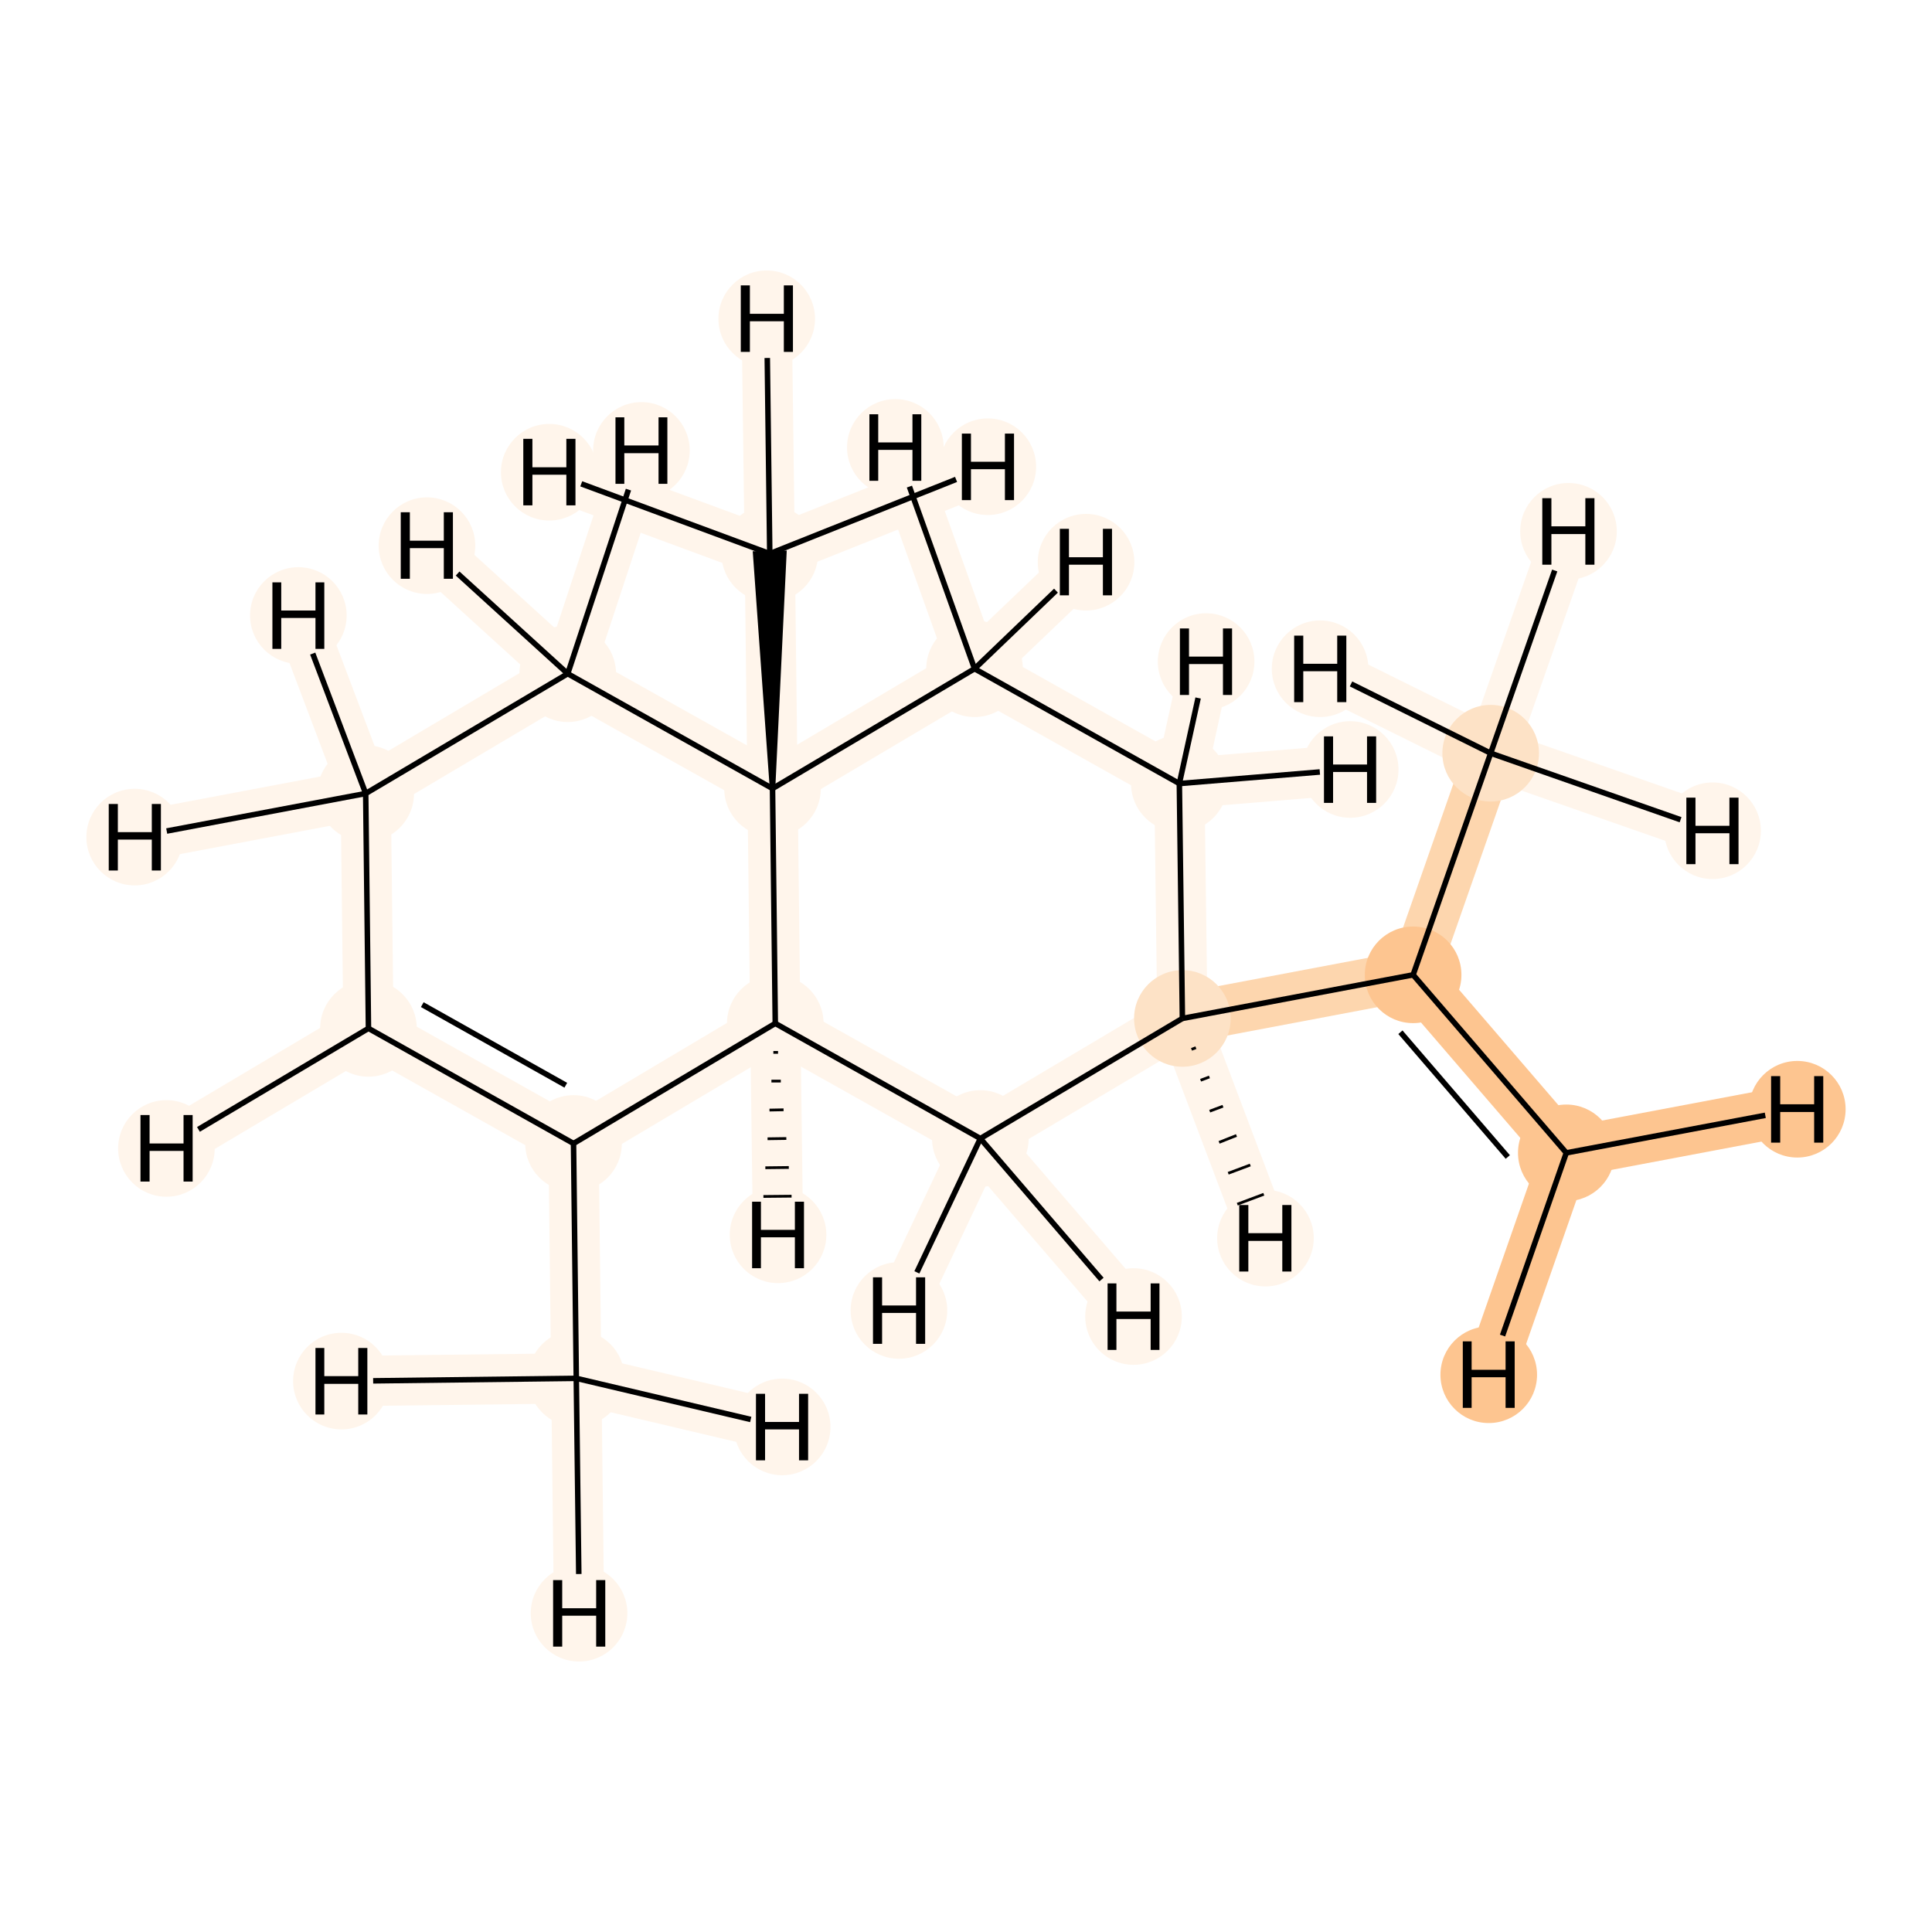 <?xml version='1.0' encoding='iso-8859-1'?>
<svg version='1.1' baseProfile='full'
              xmlns='http://www.w3.org/2000/svg'
                      xmlns:rdkit='http://www.rdkit.org/xml'
                      xmlns:xlink='http://www.w3.org/1999/xlink'
                  xml:space='preserve'
width='700px' height='700px' viewBox='0 0 700 700'>
<!-- END OF HEADER -->
<rect style='opacity:1.0;fill:#FFFFFF;stroke:none' width='700.0' height='700.0' x='0.0' y='0.0'> </rect>
<path d='M 208.8,499.4 L 207.8,414.3' style='fill:none;fill-rule:evenodd;stroke:#FFF5EB;stroke-width:18.2px;stroke-linecap:butt;stroke-linejoin:miter;stroke-opacity:1' />
<path d='M 208.8,499.4 L 209.8,584.5' style='fill:none;fill-rule:evenodd;stroke:#FFF5EB;stroke-width:18.2px;stroke-linecap:butt;stroke-linejoin:miter;stroke-opacity:1' />
<path d='M 208.8,499.4 L 123.7,500.4' style='fill:none;fill-rule:evenodd;stroke:#FFF5EB;stroke-width:18.2px;stroke-linecap:butt;stroke-linejoin:miter;stroke-opacity:1' />
<path d='M 208.8,499.4 L 283.4,517.0' style='fill:none;fill-rule:evenodd;stroke:#FFF5EB;stroke-width:18.2px;stroke-linecap:butt;stroke-linejoin:miter;stroke-opacity:1' />
<path d='M 207.8,414.3 L 133.5,372.6' style='fill:none;fill-rule:evenodd;stroke:#FFF5EB;stroke-width:18.2px;stroke-linecap:butt;stroke-linejoin:miter;stroke-opacity:1' />
<path d='M 207.8,414.3 L 280.9,370.8' style='fill:none;fill-rule:evenodd;stroke:#FFF5EB;stroke-width:18.2px;stroke-linecap:butt;stroke-linejoin:miter;stroke-opacity:1' />
<path d='M 133.5,372.6 L 132.5,287.5' style='fill:none;fill-rule:evenodd;stroke:#FFF5EB;stroke-width:18.2px;stroke-linecap:butt;stroke-linejoin:miter;stroke-opacity:1' />
<path d='M 133.5,372.6 L 60.3,416.1' style='fill:none;fill-rule:evenodd;stroke:#FFF5EB;stroke-width:18.2px;stroke-linecap:butt;stroke-linejoin:miter;stroke-opacity:1' />
<path d='M 132.5,287.5 L 205.7,244.1' style='fill:none;fill-rule:evenodd;stroke:#FFF5EB;stroke-width:18.2px;stroke-linecap:butt;stroke-linejoin:miter;stroke-opacity:1' />
<path d='M 132.5,287.5 L 48.8,303.3' style='fill:none;fill-rule:evenodd;stroke:#FFF5EB;stroke-width:18.2px;stroke-linecap:butt;stroke-linejoin:miter;stroke-opacity:1' />
<path d='M 132.5,287.5 L 108.1,223.0' style='fill:none;fill-rule:evenodd;stroke:#FFF5EB;stroke-width:18.2px;stroke-linecap:butt;stroke-linejoin:miter;stroke-opacity:1' />
<path d='M 205.7,244.1 L 279.9,285.7' style='fill:none;fill-rule:evenodd;stroke:#FFF5EB;stroke-width:18.2px;stroke-linecap:butt;stroke-linejoin:miter;stroke-opacity:1' />
<path d='M 205.7,244.1 L 154.7,197.7' style='fill:none;fill-rule:evenodd;stroke:#FFF5EB;stroke-width:18.2px;stroke-linecap:butt;stroke-linejoin:miter;stroke-opacity:1' />
<path d='M 205.7,244.1 L 232.4,163.2' style='fill:none;fill-rule:evenodd;stroke:#FFF5EB;stroke-width:18.2px;stroke-linecap:butt;stroke-linejoin:miter;stroke-opacity:1' />
<path d='M 279.9,285.7 L 280.9,370.8' style='fill:none;fill-rule:evenodd;stroke:#FFF5EB;stroke-width:18.2px;stroke-linecap:butt;stroke-linejoin:miter;stroke-opacity:1' />
<path d='M 279.9,285.7 L 278.9,200.6' style='fill:none;fill-rule:evenodd;stroke:#FFF5EB;stroke-width:18.2px;stroke-linecap:butt;stroke-linejoin:miter;stroke-opacity:1' />
<path d='M 279.9,285.7 L 353.1,242.3' style='fill:none;fill-rule:evenodd;stroke:#FFF5EB;stroke-width:18.2px;stroke-linecap:butt;stroke-linejoin:miter;stroke-opacity:1' />
<path d='M 280.9,370.8 L 355.2,412.5' style='fill:none;fill-rule:evenodd;stroke:#FFF5EB;stroke-width:18.2px;stroke-linecap:butt;stroke-linejoin:miter;stroke-opacity:1' />
<path d='M 280.9,370.8 L 281.9,447.4' style='fill:none;fill-rule:evenodd;stroke:#FFF5EB;stroke-width:18.2px;stroke-linecap:butt;stroke-linejoin:miter;stroke-opacity:1' />
<path d='M 355.2,412.5 L 428.4,369.0' style='fill:none;fill-rule:evenodd;stroke:#FFF5EB;stroke-width:18.2px;stroke-linecap:butt;stroke-linejoin:miter;stroke-opacity:1' />
<path d='M 355.2,412.5 L 410.7,477.0' style='fill:none;fill-rule:evenodd;stroke:#FFF5EB;stroke-width:18.2px;stroke-linecap:butt;stroke-linejoin:miter;stroke-opacity:1' />
<path d='M 355.2,412.5 L 325.7,474.8' style='fill:none;fill-rule:evenodd;stroke:#FFF5EB;stroke-width:18.2px;stroke-linecap:butt;stroke-linejoin:miter;stroke-opacity:1' />
<path d='M 428.4,369.0 L 427.3,283.9' style='fill:none;fill-rule:evenodd;stroke:#FFF5EB;stroke-width:18.2px;stroke-linecap:butt;stroke-linejoin:miter;stroke-opacity:1' />
<path d='M 428.4,369.0 L 512.0,353.2' style='fill:none;fill-rule:evenodd;stroke:#FDD6AE;stroke-width:18.2px;stroke-linecap:butt;stroke-linejoin:miter;stroke-opacity:1' />
<path d='M 428.4,369.0 L 458.5,448.6' style='fill:none;fill-rule:evenodd;stroke:#FFF5EB;stroke-width:18.2px;stroke-linecap:butt;stroke-linejoin:miter;stroke-opacity:1' />
<path d='M 427.3,283.9 L 353.1,242.3' style='fill:none;fill-rule:evenodd;stroke:#FFF5EB;stroke-width:18.2px;stroke-linecap:butt;stroke-linejoin:miter;stroke-opacity:1' />
<path d='M 427.3,283.9 L 437.0,239.7' style='fill:none;fill-rule:evenodd;stroke:#FFF5EB;stroke-width:18.2px;stroke-linecap:butt;stroke-linejoin:miter;stroke-opacity:1' />
<path d='M 427.3,283.9 L 489.2,278.8' style='fill:none;fill-rule:evenodd;stroke:#FFF5EB;stroke-width:18.2px;stroke-linecap:butt;stroke-linejoin:miter;stroke-opacity:1' />
<path d='M 353.1,242.3 L 324.4,162.1' style='fill:none;fill-rule:evenodd;stroke:#FFF5EB;stroke-width:18.2px;stroke-linecap:butt;stroke-linejoin:miter;stroke-opacity:1' />
<path d='M 353.1,242.3 L 393.5,203.7' style='fill:none;fill-rule:evenodd;stroke:#FFF5EB;stroke-width:18.2px;stroke-linecap:butt;stroke-linejoin:miter;stroke-opacity:1' />
<path d='M 512.0,353.2 L 567.5,417.7' style='fill:none;fill-rule:evenodd;stroke:#FDC590;stroke-width:18.2px;stroke-linecap:butt;stroke-linejoin:miter;stroke-opacity:1' />
<path d='M 512.0,353.2 L 540.1,272.9' style='fill:none;fill-rule:evenodd;stroke:#FDD6AE;stroke-width:18.2px;stroke-linecap:butt;stroke-linejoin:miter;stroke-opacity:1' />
<path d='M 567.5,417.7 L 651.2,401.9' style='fill:none;fill-rule:evenodd;stroke:#FDC590;stroke-width:18.2px;stroke-linecap:butt;stroke-linejoin:miter;stroke-opacity:1' />
<path d='M 567.5,417.7 L 539.4,498.1' style='fill:none;fill-rule:evenodd;stroke:#FDC590;stroke-width:18.2px;stroke-linecap:butt;stroke-linejoin:miter;stroke-opacity:1' />
<path d='M 540.1,272.9 L 568.3,192.5' style='fill:none;fill-rule:evenodd;stroke:#FFF5EB;stroke-width:18.2px;stroke-linecap:butt;stroke-linejoin:miter;stroke-opacity:1' />
<path d='M 540.1,272.9 L 620.5,301.0' style='fill:none;fill-rule:evenodd;stroke:#FFF5EB;stroke-width:18.2px;stroke-linecap:butt;stroke-linejoin:miter;stroke-opacity:1' />
<path d='M 540.1,272.9 L 478.3,242.3' style='fill:none;fill-rule:evenodd;stroke:#FFF5EB;stroke-width:18.2px;stroke-linecap:butt;stroke-linejoin:miter;stroke-opacity:1' />
<path d='M 278.9,200.6 L 277.8,115.5' style='fill:none;fill-rule:evenodd;stroke:#FFF5EB;stroke-width:18.2px;stroke-linecap:butt;stroke-linejoin:miter;stroke-opacity:1' />
<path d='M 278.9,200.6 L 357.9,169.1' style='fill:none;fill-rule:evenodd;stroke:#FFF5EB;stroke-width:18.2px;stroke-linecap:butt;stroke-linejoin:miter;stroke-opacity:1' />
<path d='M 278.9,200.6 L 199.0,171.1' style='fill:none;fill-rule:evenodd;stroke:#FFF5EB;stroke-width:18.2px;stroke-linecap:butt;stroke-linejoin:miter;stroke-opacity:1' />
<ellipse cx='208.8' cy='499.4' rx='17.0' ry='17.0'  style='fill:#FFF5EB;fill-rule:evenodd;stroke:#FFF5EB;stroke-width:1.0px;stroke-linecap:butt;stroke-linejoin:miter;stroke-opacity:1' />
<ellipse cx='207.8' cy='414.3' rx='17.0' ry='17.0'  style='fill:#FFF5EB;fill-rule:evenodd;stroke:#FFF5EB;stroke-width:1.0px;stroke-linecap:butt;stroke-linejoin:miter;stroke-opacity:1' />
<ellipse cx='133.5' cy='372.6' rx='17.0' ry='17.0'  style='fill:#FFF5EB;fill-rule:evenodd;stroke:#FFF5EB;stroke-width:1.0px;stroke-linecap:butt;stroke-linejoin:miter;stroke-opacity:1' />
<ellipse cx='132.5' cy='287.5' rx='17.0' ry='17.0'  style='fill:#FFF5EB;fill-rule:evenodd;stroke:#FFF5EB;stroke-width:1.0px;stroke-linecap:butt;stroke-linejoin:miter;stroke-opacity:1' />
<ellipse cx='205.7' cy='244.1' rx='17.0' ry='17.0'  style='fill:#FFF5EB;fill-rule:evenodd;stroke:#FFF5EB;stroke-width:1.0px;stroke-linecap:butt;stroke-linejoin:miter;stroke-opacity:1' />
<ellipse cx='279.9' cy='285.7' rx='17.0' ry='17.0'  style='fill:#FFF5EB;fill-rule:evenodd;stroke:#FFF5EB;stroke-width:1.0px;stroke-linecap:butt;stroke-linejoin:miter;stroke-opacity:1' />
<ellipse cx='280.9' cy='370.8' rx='17.0' ry='17.0'  style='fill:#FFF5EB;fill-rule:evenodd;stroke:#FFF5EB;stroke-width:1.0px;stroke-linecap:butt;stroke-linejoin:miter;stroke-opacity:1' />
<ellipse cx='355.2' cy='412.5' rx='17.0' ry='17.0'  style='fill:#FFF5EB;fill-rule:evenodd;stroke:#FFF5EB;stroke-width:1.0px;stroke-linecap:butt;stroke-linejoin:miter;stroke-opacity:1' />
<ellipse cx='428.4' cy='369.0' rx='17.0' ry='17.0'  style='fill:#FDE2C6;fill-rule:evenodd;stroke:#FDE2C6;stroke-width:1.0px;stroke-linecap:butt;stroke-linejoin:miter;stroke-opacity:1' />
<ellipse cx='427.3' cy='283.9' rx='17.0' ry='17.0'  style='fill:#FFF5EB;fill-rule:evenodd;stroke:#FFF5EB;stroke-width:1.0px;stroke-linecap:butt;stroke-linejoin:miter;stroke-opacity:1' />
<ellipse cx='353.1' cy='242.3' rx='17.0' ry='17.0'  style='fill:#FFF5EB;fill-rule:evenodd;stroke:#FFF5EB;stroke-width:1.0px;stroke-linecap:butt;stroke-linejoin:miter;stroke-opacity:1' />
<ellipse cx='512.0' cy='353.2' rx='17.0' ry='17.0'  style='fill:#FDC590;fill-rule:evenodd;stroke:#FDC590;stroke-width:1.0px;stroke-linecap:butt;stroke-linejoin:miter;stroke-opacity:1' />
<ellipse cx='567.5' cy='417.7' rx='17.0' ry='17.0'  style='fill:#FDC590;fill-rule:evenodd;stroke:#FDC590;stroke-width:1.0px;stroke-linecap:butt;stroke-linejoin:miter;stroke-opacity:1' />
<ellipse cx='540.1' cy='272.9' rx='17.0' ry='17.0'  style='fill:#FDE2C6;fill-rule:evenodd;stroke:#FDE2C6;stroke-width:1.0px;stroke-linecap:butt;stroke-linejoin:miter;stroke-opacity:1' />
<ellipse cx='278.9' cy='200.6' rx='17.0' ry='17.0'  style='fill:#FFF5EB;fill-rule:evenodd;stroke:#FFF5EB;stroke-width:1.0px;stroke-linecap:butt;stroke-linejoin:miter;stroke-opacity:1' />
<ellipse cx='209.8' cy='584.5' rx='17.0' ry='17.0'  style='fill:#FFF5EB;fill-rule:evenodd;stroke:#FFF5EB;stroke-width:1.0px;stroke-linecap:butt;stroke-linejoin:miter;stroke-opacity:1' />
<ellipse cx='123.7' cy='500.4' rx='17.0' ry='17.0'  style='fill:#FFF5EB;fill-rule:evenodd;stroke:#FFF5EB;stroke-width:1.0px;stroke-linecap:butt;stroke-linejoin:miter;stroke-opacity:1' />
<ellipse cx='283.4' cy='517.0' rx='17.0' ry='17.0'  style='fill:#FFF5EB;fill-rule:evenodd;stroke:#FFF5EB;stroke-width:1.0px;stroke-linecap:butt;stroke-linejoin:miter;stroke-opacity:1' />
<ellipse cx='60.3' cy='416.1' rx='17.0' ry='17.0'  style='fill:#FFF5EB;fill-rule:evenodd;stroke:#FFF5EB;stroke-width:1.0px;stroke-linecap:butt;stroke-linejoin:miter;stroke-opacity:1' />
<ellipse cx='48.8' cy='303.3' rx='17.0' ry='17.0'  style='fill:#FFF5EB;fill-rule:evenodd;stroke:#FFF5EB;stroke-width:1.0px;stroke-linecap:butt;stroke-linejoin:miter;stroke-opacity:1' />
<ellipse cx='108.1' cy='223.0' rx='17.0' ry='17.0'  style='fill:#FFF5EB;fill-rule:evenodd;stroke:#FFF5EB;stroke-width:1.0px;stroke-linecap:butt;stroke-linejoin:miter;stroke-opacity:1' />
<ellipse cx='154.7' cy='197.7' rx='17.0' ry='17.0'  style='fill:#FFF5EB;fill-rule:evenodd;stroke:#FFF5EB;stroke-width:1.0px;stroke-linecap:butt;stroke-linejoin:miter;stroke-opacity:1' />
<ellipse cx='232.4' cy='163.2' rx='17.0' ry='17.0'  style='fill:#FFF5EB;fill-rule:evenodd;stroke:#FFF5EB;stroke-width:1.0px;stroke-linecap:butt;stroke-linejoin:miter;stroke-opacity:1' />
<ellipse cx='281.9' cy='447.4' rx='17.0' ry='17.0'  style='fill:#FFF5EB;fill-rule:evenodd;stroke:#FFF5EB;stroke-width:1.0px;stroke-linecap:butt;stroke-linejoin:miter;stroke-opacity:1' />
<ellipse cx='410.7' cy='477.0' rx='17.0' ry='17.0'  style='fill:#FFF5EB;fill-rule:evenodd;stroke:#FFF5EB;stroke-width:1.0px;stroke-linecap:butt;stroke-linejoin:miter;stroke-opacity:1' />
<ellipse cx='325.7' cy='474.8' rx='17.0' ry='17.0'  style='fill:#FFF5EB;fill-rule:evenodd;stroke:#FFF5EB;stroke-width:1.0px;stroke-linecap:butt;stroke-linejoin:miter;stroke-opacity:1' />
<ellipse cx='458.5' cy='448.6' rx='17.0' ry='17.0'  style='fill:#FFF5EB;fill-rule:evenodd;stroke:#FFF5EB;stroke-width:1.0px;stroke-linecap:butt;stroke-linejoin:miter;stroke-opacity:1' />
<ellipse cx='437.0' cy='239.7' rx='17.0' ry='17.0'  style='fill:#FFF5EB;fill-rule:evenodd;stroke:#FFF5EB;stroke-width:1.0px;stroke-linecap:butt;stroke-linejoin:miter;stroke-opacity:1' />
<ellipse cx='489.2' cy='278.8' rx='17.0' ry='17.0'  style='fill:#FFF5EB;fill-rule:evenodd;stroke:#FFF5EB;stroke-width:1.0px;stroke-linecap:butt;stroke-linejoin:miter;stroke-opacity:1' />
<ellipse cx='324.4' cy='162.1' rx='17.0' ry='17.0'  style='fill:#FFF5EB;fill-rule:evenodd;stroke:#FFF5EB;stroke-width:1.0px;stroke-linecap:butt;stroke-linejoin:miter;stroke-opacity:1' />
<ellipse cx='393.5' cy='203.7' rx='17.0' ry='17.0'  style='fill:#FFF5EB;fill-rule:evenodd;stroke:#FFF5EB;stroke-width:1.0px;stroke-linecap:butt;stroke-linejoin:miter;stroke-opacity:1' />
<ellipse cx='651.2' cy='401.9' rx='17.0' ry='17.0'  style='fill:#FDC590;fill-rule:evenodd;stroke:#FDC590;stroke-width:1.0px;stroke-linecap:butt;stroke-linejoin:miter;stroke-opacity:1' />
<ellipse cx='539.4' cy='498.1' rx='17.0' ry='17.0'  style='fill:#FDC590;fill-rule:evenodd;stroke:#FDC590;stroke-width:1.0px;stroke-linecap:butt;stroke-linejoin:miter;stroke-opacity:1' />
<ellipse cx='568.3' cy='192.5' rx='17.0' ry='17.0'  style='fill:#FFF5EB;fill-rule:evenodd;stroke:#FFF5EB;stroke-width:1.0px;stroke-linecap:butt;stroke-linejoin:miter;stroke-opacity:1' />
<ellipse cx='620.5' cy='301.0' rx='17.0' ry='17.0'  style='fill:#FFF5EB;fill-rule:evenodd;stroke:#FFF5EB;stroke-width:1.0px;stroke-linecap:butt;stroke-linejoin:miter;stroke-opacity:1' />
<ellipse cx='478.3' cy='242.3' rx='17.0' ry='17.0'  style='fill:#FFF5EB;fill-rule:evenodd;stroke:#FFF5EB;stroke-width:1.0px;stroke-linecap:butt;stroke-linejoin:miter;stroke-opacity:1' />
<ellipse cx='277.8' cy='115.5' rx='17.0' ry='17.0'  style='fill:#FFF5EB;fill-rule:evenodd;stroke:#FFF5EB;stroke-width:1.0px;stroke-linecap:butt;stroke-linejoin:miter;stroke-opacity:1' />
<ellipse cx='357.9' cy='169.1' rx='17.0' ry='17.0'  style='fill:#FFF5EB;fill-rule:evenodd;stroke:#FFF5EB;stroke-width:1.0px;stroke-linecap:butt;stroke-linejoin:miter;stroke-opacity:1' />
<ellipse cx='199.0' cy='171.1' rx='17.0' ry='17.0'  style='fill:#FFF5EB;fill-rule:evenodd;stroke:#FFF5EB;stroke-width:1.0px;stroke-linecap:butt;stroke-linejoin:miter;stroke-opacity:1' />
<path class='bond-0 atom-0 atom-1' d='M 208.8,499.4 L 207.8,414.3' style='fill:none;fill-rule:evenodd;stroke:#000000;stroke-width:2.0px;stroke-linecap:butt;stroke-linejoin:miter;stroke-opacity:1' />
<path class='bond-16 atom-0 atom-15' d='M 208.8,499.4 L 209.7,570.3' style='fill:none;fill-rule:evenodd;stroke:#000000;stroke-width:2.0px;stroke-linecap:butt;stroke-linejoin:miter;stroke-opacity:1' />
<path class='bond-17 atom-0 atom-16' d='M 208.8,499.4 L 135.2,500.3' style='fill:none;fill-rule:evenodd;stroke:#000000;stroke-width:2.0px;stroke-linecap:butt;stroke-linejoin:miter;stroke-opacity:1' />
<path class='bond-18 atom-0 atom-17' d='M 208.8,499.4 L 272.0,514.3' style='fill:none;fill-rule:evenodd;stroke:#000000;stroke-width:2.0px;stroke-linecap:butt;stroke-linejoin:miter;stroke-opacity:1' />
<path class='bond-1 atom-1 atom-2' d='M 207.8,414.3 L 133.5,372.6' style='fill:none;fill-rule:evenodd;stroke:#000000;stroke-width:2.0px;stroke-linecap:butt;stroke-linejoin:miter;stroke-opacity:1' />
<path class='bond-1 atom-1 atom-2' d='M 205.0,393.2 L 153.0,364.0' style='fill:none;fill-rule:evenodd;stroke:#000000;stroke-width:2.0px;stroke-linecap:butt;stroke-linejoin:miter;stroke-opacity:1' />
<path class='bond-14 atom-6 atom-1' d='M 280.9,370.8 L 207.8,414.3' style='fill:none;fill-rule:evenodd;stroke:#000000;stroke-width:2.0px;stroke-linecap:butt;stroke-linejoin:miter;stroke-opacity:1' />
<path class='bond-2 atom-2 atom-3' d='M 133.5,372.6 L 132.5,287.5' style='fill:none;fill-rule:evenodd;stroke:#000000;stroke-width:2.0px;stroke-linecap:butt;stroke-linejoin:miter;stroke-opacity:1' />
<path class='bond-19 atom-2 atom-18' d='M 133.5,372.6 L 71.9,409.2' style='fill:none;fill-rule:evenodd;stroke:#000000;stroke-width:2.0px;stroke-linecap:butt;stroke-linejoin:miter;stroke-opacity:1' />
<path class='bond-3 atom-3 atom-4' d='M 132.5,287.5 L 205.7,244.1' style='fill:none;fill-rule:evenodd;stroke:#000000;stroke-width:2.0px;stroke-linecap:butt;stroke-linejoin:miter;stroke-opacity:1' />
<path class='bond-20 atom-3 atom-19' d='M 132.5,287.5 L 60.4,301.1' style='fill:none;fill-rule:evenodd;stroke:#000000;stroke-width:2.0px;stroke-linecap:butt;stroke-linejoin:miter;stroke-opacity:1' />
<path class='bond-21 atom-3 atom-20' d='M 132.5,287.5 L 113.3,236.8' style='fill:none;fill-rule:evenodd;stroke:#000000;stroke-width:2.0px;stroke-linecap:butt;stroke-linejoin:miter;stroke-opacity:1' />
<path class='bond-4 atom-4 atom-5' d='M 205.7,244.1 L 279.9,285.7' style='fill:none;fill-rule:evenodd;stroke:#000000;stroke-width:2.0px;stroke-linecap:butt;stroke-linejoin:miter;stroke-opacity:1' />
<path class='bond-22 atom-4 atom-21' d='M 205.7,244.1 L 165.8,207.8' style='fill:none;fill-rule:evenodd;stroke:#000000;stroke-width:2.0px;stroke-linecap:butt;stroke-linejoin:miter;stroke-opacity:1' />
<path class='bond-23 atom-4 atom-22' d='M 205.7,244.1 L 227.7,177.4' style='fill:none;fill-rule:evenodd;stroke:#000000;stroke-width:2.0px;stroke-linecap:butt;stroke-linejoin:miter;stroke-opacity:1' />
<path class='bond-5 atom-5 atom-6' d='M 279.9,285.7 L 280.9,370.8' style='fill:none;fill-rule:evenodd;stroke:#000000;stroke-width:2.0px;stroke-linecap:butt;stroke-linejoin:miter;stroke-opacity:1' />
<path class='bond-13 atom-5 atom-14' d='M 279.9,285.7 L 284.0,200.5 L 273.8,200.7 Z' style='fill:#000000;fill-rule:evenodd;fill-opacity:1;stroke:#000000;stroke-width:2.0px;stroke-linecap:butt;stroke-linejoin:miter;stroke-opacity:1;' />
<path class='bond-15 atom-10 atom-5' d='M 353.1,242.3 L 279.9,285.7' style='fill:none;fill-rule:evenodd;stroke:#000000;stroke-width:2.0px;stroke-linecap:butt;stroke-linejoin:miter;stroke-opacity:1' />
<path class='bond-6 atom-6 atom-7' d='M 280.9,370.8 L 355.2,412.5' style='fill:none;fill-rule:evenodd;stroke:#000000;stroke-width:2.0px;stroke-linecap:butt;stroke-linejoin:miter;stroke-opacity:1' />
<path class='bond-24 atom-6 atom-23' d='M 280.2,381.3 L 281.9,381.3' style='fill:none;fill-rule:evenodd;stroke:#000000;stroke-width:1.0px;stroke-linecap:butt;stroke-linejoin:miter;stroke-opacity:1' />
<path class='bond-24 atom-6 atom-23' d='M 279.5,391.7 L 282.9,391.7' style='fill:none;fill-rule:evenodd;stroke:#000000;stroke-width:1.0px;stroke-linecap:butt;stroke-linejoin:miter;stroke-opacity:1' />
<path class='bond-24 atom-6 atom-23' d='M 278.8,402.2 L 283.9,402.1' style='fill:none;fill-rule:evenodd;stroke:#000000;stroke-width:1.0px;stroke-linecap:butt;stroke-linejoin:miter;stroke-opacity:1' />
<path class='bond-24 atom-6 atom-23' d='M 278.1,412.6 L 284.9,412.5' style='fill:none;fill-rule:evenodd;stroke:#000000;stroke-width:1.0px;stroke-linecap:butt;stroke-linejoin:miter;stroke-opacity:1' />
<path class='bond-24 atom-6 atom-23' d='M 277.3,423.1 L 285.8,423.0' style='fill:none;fill-rule:evenodd;stroke:#000000;stroke-width:1.0px;stroke-linecap:butt;stroke-linejoin:miter;stroke-opacity:1' />
<path class='bond-24 atom-6 atom-23' d='M 276.6,433.5 L 286.8,433.4' style='fill:none;fill-rule:evenodd;stroke:#000000;stroke-width:1.0px;stroke-linecap:butt;stroke-linejoin:miter;stroke-opacity:1' />
<path class='bond-7 atom-7 atom-8' d='M 355.2,412.5 L 428.4,369.0' style='fill:none;fill-rule:evenodd;stroke:#000000;stroke-width:2.0px;stroke-linecap:butt;stroke-linejoin:miter;stroke-opacity:1' />
<path class='bond-25 atom-7 atom-24' d='M 355.2,412.5 L 399.1,463.6' style='fill:none;fill-rule:evenodd;stroke:#000000;stroke-width:2.0px;stroke-linecap:butt;stroke-linejoin:miter;stroke-opacity:1' />
<path class='bond-26 atom-7 atom-25' d='M 355.2,412.5 L 332.2,461.0' style='fill:none;fill-rule:evenodd;stroke:#000000;stroke-width:2.0px;stroke-linecap:butt;stroke-linejoin:miter;stroke-opacity:1' />
<path class='bond-8 atom-8 atom-9' d='M 428.4,369.0 L 427.3,283.9' style='fill:none;fill-rule:evenodd;stroke:#000000;stroke-width:2.0px;stroke-linecap:butt;stroke-linejoin:miter;stroke-opacity:1' />
<path class='bond-10 atom-8 atom-11' d='M 428.4,369.0 L 512.0,353.2' style='fill:none;fill-rule:evenodd;stroke:#000000;stroke-width:2.0px;stroke-linecap:butt;stroke-linejoin:miter;stroke-opacity:1' />
<path class='bond-27 atom-8 atom-26' d='M 431.7,380.2 L 433.3,379.6' style='fill:none;fill-rule:evenodd;stroke:#000000;stroke-width:1.0px;stroke-linecap:butt;stroke-linejoin:miter;stroke-opacity:1' />
<path class='bond-27 atom-8 atom-26' d='M 435.0,391.4 L 438.2,390.2' style='fill:none;fill-rule:evenodd;stroke:#000000;stroke-width:1.0px;stroke-linecap:butt;stroke-linejoin:miter;stroke-opacity:1' />
<path class='bond-27 atom-8 atom-26' d='M 438.3,402.6 L 443.1,400.8' style='fill:none;fill-rule:evenodd;stroke:#000000;stroke-width:1.0px;stroke-linecap:butt;stroke-linejoin:miter;stroke-opacity:1' />
<path class='bond-27 atom-8 atom-26' d='M 441.7,413.9 L 448.0,411.4' style='fill:none;fill-rule:evenodd;stroke:#000000;stroke-width:1.0px;stroke-linecap:butt;stroke-linejoin:miter;stroke-opacity:1' />
<path class='bond-27 atom-8 atom-26' d='M 445.0,425.1 L 453.0,422.1' style='fill:none;fill-rule:evenodd;stroke:#000000;stroke-width:1.0px;stroke-linecap:butt;stroke-linejoin:miter;stroke-opacity:1' />
<path class='bond-27 atom-8 atom-26' d='M 448.3,436.3 L 457.9,432.7' style='fill:none;fill-rule:evenodd;stroke:#000000;stroke-width:1.0px;stroke-linecap:butt;stroke-linejoin:miter;stroke-opacity:1' />
<path class='bond-9 atom-9 atom-10' d='M 427.3,283.9 L 353.1,242.3' style='fill:none;fill-rule:evenodd;stroke:#000000;stroke-width:2.0px;stroke-linecap:butt;stroke-linejoin:miter;stroke-opacity:1' />
<path class='bond-28 atom-9 atom-27' d='M 427.3,283.9 L 434.1,252.9' style='fill:none;fill-rule:evenodd;stroke:#000000;stroke-width:2.0px;stroke-linecap:butt;stroke-linejoin:miter;stroke-opacity:1' />
<path class='bond-29 atom-9 atom-28' d='M 427.3,283.9 L 478.2,279.7' style='fill:none;fill-rule:evenodd;stroke:#000000;stroke-width:2.0px;stroke-linecap:butt;stroke-linejoin:miter;stroke-opacity:1' />
<path class='bond-30 atom-10 atom-29' d='M 353.1,242.3 L 329.5,176.3' style='fill:none;fill-rule:evenodd;stroke:#000000;stroke-width:2.0px;stroke-linecap:butt;stroke-linejoin:miter;stroke-opacity:1' />
<path class='bond-31 atom-10 atom-30' d='M 353.1,242.3 L 382.6,214.0' style='fill:none;fill-rule:evenodd;stroke:#000000;stroke-width:2.0px;stroke-linecap:butt;stroke-linejoin:miter;stroke-opacity:1' />
<path class='bond-11 atom-11 atom-12' d='M 512.0,353.2 L 567.5,417.7' style='fill:none;fill-rule:evenodd;stroke:#000000;stroke-width:2.0px;stroke-linecap:butt;stroke-linejoin:miter;stroke-opacity:1' />
<path class='bond-11 atom-11 atom-12' d='M 507.4,374.0 L 546.3,419.2' style='fill:none;fill-rule:evenodd;stroke:#000000;stroke-width:2.0px;stroke-linecap:butt;stroke-linejoin:miter;stroke-opacity:1' />
<path class='bond-12 atom-11 atom-13' d='M 512.0,353.2 L 540.1,272.9' style='fill:none;fill-rule:evenodd;stroke:#000000;stroke-width:2.0px;stroke-linecap:butt;stroke-linejoin:miter;stroke-opacity:1' />
<path class='bond-32 atom-12 atom-31' d='M 567.5,417.7 L 639.6,404.1' style='fill:none;fill-rule:evenodd;stroke:#000000;stroke-width:2.0px;stroke-linecap:butt;stroke-linejoin:miter;stroke-opacity:1' />
<path class='bond-33 atom-12 atom-32' d='M 567.5,417.7 L 544.4,483.9' style='fill:none;fill-rule:evenodd;stroke:#000000;stroke-width:2.0px;stroke-linecap:butt;stroke-linejoin:miter;stroke-opacity:1' />
<path class='bond-34 atom-13 atom-33' d='M 540.1,272.9 L 563.3,206.7' style='fill:none;fill-rule:evenodd;stroke:#000000;stroke-width:2.0px;stroke-linecap:butt;stroke-linejoin:miter;stroke-opacity:1' />
<path class='bond-35 atom-13 atom-34' d='M 540.1,272.9 L 608.9,297.0' style='fill:none;fill-rule:evenodd;stroke:#000000;stroke-width:2.0px;stroke-linecap:butt;stroke-linejoin:miter;stroke-opacity:1' />
<path class='bond-36 atom-13 atom-35' d='M 540.1,272.9 L 489.5,247.8' style='fill:none;fill-rule:evenodd;stroke:#000000;stroke-width:2.0px;stroke-linecap:butt;stroke-linejoin:miter;stroke-opacity:1' />
<path class='bond-37 atom-14 atom-36' d='M 278.9,200.6 L 278.0,129.7' style='fill:none;fill-rule:evenodd;stroke:#000000;stroke-width:2.0px;stroke-linecap:butt;stroke-linejoin:miter;stroke-opacity:1' />
<path class='bond-38 atom-14 atom-37' d='M 278.9,200.6 L 346.4,173.7' style='fill:none;fill-rule:evenodd;stroke:#000000;stroke-width:2.0px;stroke-linecap:butt;stroke-linejoin:miter;stroke-opacity:1' />
<path class='bond-39 atom-14 atom-38' d='M 278.9,200.6 L 210.6,175.3' style='fill:none;fill-rule:evenodd;stroke:#000000;stroke-width:2.0px;stroke-linecap:butt;stroke-linejoin:miter;stroke-opacity:1' />
<path  class='atom-15' d='M 200.4 572.5
L 203.7 572.5
L 203.7 582.7
L 216.0 582.7
L 216.0 572.5
L 219.3 572.5
L 219.3 596.6
L 216.0 596.6
L 216.0 585.4
L 203.7 585.4
L 203.7 596.6
L 200.4 596.6
L 200.4 572.5
' fill='#000000'/>
<path  class='atom-16' d='M 114.3 488.4
L 117.5 488.4
L 117.5 498.6
L 129.8 498.6
L 129.8 488.4
L 133.1 488.4
L 133.1 512.5
L 129.8 512.5
L 129.8 501.4
L 117.5 501.4
L 117.5 512.5
L 114.3 512.5
L 114.3 488.4
' fill='#000000'/>
<path  class='atom-17' d='M 273.9 505.0
L 277.2 505.0
L 277.2 515.2
L 289.5 515.2
L 289.5 505.0
L 292.8 505.0
L 292.8 529.1
L 289.5 529.1
L 289.5 517.9
L 277.2 517.9
L 277.2 529.1
L 273.9 529.1
L 273.9 505.0
' fill='#000000'/>
<path  class='atom-18' d='M 50.9 404.0
L 54.2 404.0
L 54.2 414.3
L 66.5 414.3
L 66.5 404.0
L 69.8 404.0
L 69.8 428.1
L 66.5 428.1
L 66.5 417.0
L 54.2 417.0
L 54.2 428.1
L 50.9 428.1
L 50.9 404.0
' fill='#000000'/>
<path  class='atom-19' d='M 39.4 291.3
L 42.7 291.3
L 42.7 301.5
L 55.0 301.5
L 55.0 291.3
L 58.3 291.3
L 58.3 315.4
L 55.0 315.4
L 55.0 304.2
L 42.7 304.2
L 42.7 315.4
L 39.4 315.4
L 39.4 291.3
' fill='#000000'/>
<path  class='atom-20' d='M 98.7 211.0
L 101.9 211.0
L 101.9 221.2
L 114.3 221.2
L 114.3 211.0
L 117.5 211.0
L 117.5 235.1
L 114.3 235.1
L 114.3 223.9
L 101.9 223.9
L 101.9 235.1
L 98.7 235.1
L 98.7 211.0
' fill='#000000'/>
<path  class='atom-21' d='M 145.2 185.6
L 148.5 185.6
L 148.5 195.9
L 160.8 195.9
L 160.8 185.6
L 164.1 185.6
L 164.1 209.7
L 160.8 209.7
L 160.8 198.6
L 148.5 198.6
L 148.5 209.7
L 145.2 209.7
L 145.2 185.6
' fill='#000000'/>
<path  class='atom-22' d='M 223.0 151.2
L 226.2 151.2
L 226.2 161.4
L 238.6 161.4
L 238.6 151.2
L 241.8 151.2
L 241.8 175.3
L 238.6 175.3
L 238.6 164.2
L 226.2 164.2
L 226.2 175.3
L 223.0 175.3
L 223.0 151.2
' fill='#000000'/>
<path  class='atom-23' d='M 272.5 435.4
L 275.7 435.4
L 275.7 445.6
L 288.0 445.6
L 288.0 435.4
L 291.3 435.4
L 291.3 459.5
L 288.0 459.5
L 288.0 448.3
L 275.7 448.3
L 275.7 459.5
L 272.5 459.5
L 272.5 435.4
' fill='#000000'/>
<path  class='atom-24' d='M 401.3 465.0
L 404.5 465.0
L 404.5 475.2
L 416.9 475.2
L 416.9 465.0
L 420.1 465.0
L 420.1 489.1
L 416.9 489.1
L 416.9 477.9
L 404.5 477.9
L 404.5 489.1
L 401.3 489.1
L 401.3 465.0
' fill='#000000'/>
<path  class='atom-25' d='M 316.3 462.8
L 319.6 462.8
L 319.6 473.0
L 331.9 473.0
L 331.9 462.8
L 335.2 462.8
L 335.2 486.9
L 331.9 486.9
L 331.9 475.7
L 319.6 475.7
L 319.6 486.9
L 316.3 486.9
L 316.3 462.8
' fill='#000000'/>
<path  class='atom-26' d='M 449.0 436.6
L 452.3 436.6
L 452.3 446.8
L 464.6 446.8
L 464.6 436.6
L 467.9 436.6
L 467.9 460.7
L 464.6 460.7
L 464.6 449.6
L 452.3 449.6
L 452.3 460.7
L 449.0 460.7
L 449.0 436.6
' fill='#000000'/>
<path  class='atom-27' d='M 427.5 227.7
L 430.8 227.7
L 430.8 237.9
L 443.1 237.9
L 443.1 227.7
L 446.4 227.7
L 446.4 251.8
L 443.1 251.8
L 443.1 240.6
L 430.8 240.6
L 430.8 251.8
L 427.5 251.8
L 427.5 227.7
' fill='#000000'/>
<path  class='atom-28' d='M 479.7 266.8
L 483.0 266.8
L 483.0 277.0
L 495.3 277.0
L 495.3 266.8
L 498.6 266.8
L 498.6 290.9
L 495.3 290.9
L 495.3 279.7
L 483.0 279.7
L 483.0 290.9
L 479.7 290.9
L 479.7 266.8
' fill='#000000'/>
<path  class='atom-29' d='M 315.0 150.1
L 318.2 150.1
L 318.2 160.3
L 330.6 160.3
L 330.6 150.1
L 333.8 150.1
L 333.8 174.2
L 330.6 174.2
L 330.6 163.0
L 318.2 163.0
L 318.2 174.2
L 315.0 174.2
L 315.0 150.1
' fill='#000000'/>
<path  class='atom-30' d='M 384.0 191.6
L 387.3 191.6
L 387.3 201.9
L 399.6 201.9
L 399.6 191.6
L 402.9 191.6
L 402.9 215.7
L 399.6 215.7
L 399.6 204.6
L 387.3 204.6
L 387.3 215.7
L 384.0 215.7
L 384.0 191.6
' fill='#000000'/>
<path  class='atom-31' d='M 641.7 389.9
L 645.0 389.9
L 645.0 400.1
L 657.3 400.1
L 657.3 389.9
L 660.6 389.9
L 660.6 414.0
L 657.3 414.0
L 657.3 402.9
L 645.0 402.9
L 645.0 414.0
L 641.7 414.0
L 641.7 389.9
' fill='#000000'/>
<path  class='atom-32' d='M 530.0 486.0
L 533.2 486.0
L 533.2 496.3
L 545.5 496.3
L 545.5 486.0
L 548.8 486.0
L 548.8 510.1
L 545.5 510.1
L 545.5 499.0
L 533.2 499.0
L 533.2 510.1
L 530.0 510.1
L 530.0 486.0
' fill='#000000'/>
<path  class='atom-33' d='M 558.8 180.5
L 562.1 180.5
L 562.1 190.7
L 574.4 190.7
L 574.4 180.5
L 577.7 180.5
L 577.7 204.6
L 574.4 204.6
L 574.4 193.5
L 562.1 193.5
L 562.1 204.6
L 558.8 204.6
L 558.8 180.5
' fill='#000000'/>
<path  class='atom-34' d='M 611.0 289.0
L 614.3 289.0
L 614.3 299.2
L 626.6 299.2
L 626.6 289.0
L 629.9 289.0
L 629.9 313.1
L 626.6 313.1
L 626.6 301.9
L 614.3 301.9
L 614.3 313.1
L 611.0 313.1
L 611.0 289.0
' fill='#000000'/>
<path  class='atom-35' d='M 468.9 230.3
L 472.2 230.3
L 472.2 240.5
L 484.5 240.5
L 484.5 230.3
L 487.8 230.3
L 487.8 254.4
L 484.5 254.4
L 484.5 243.2
L 472.2 243.2
L 472.2 254.4
L 468.9 254.4
L 468.9 230.3
' fill='#000000'/>
<path  class='atom-36' d='M 268.4 103.4
L 271.7 103.4
L 271.7 113.7
L 284.0 113.7
L 284.0 103.4
L 287.3 103.4
L 287.3 127.5
L 284.0 127.5
L 284.0 116.4
L 271.7 116.4
L 271.7 127.5
L 268.4 127.5
L 268.4 103.4
' fill='#000000'/>
<path  class='atom-37' d='M 348.5 157.1
L 351.8 157.1
L 351.8 167.3
L 364.1 167.3
L 364.1 157.1
L 367.4 157.1
L 367.4 181.2
L 364.1 181.2
L 364.1 170.0
L 351.8 170.0
L 351.8 181.2
L 348.5 181.2
L 348.5 157.1
' fill='#000000'/>
<path  class='atom-38' d='M 189.6 159.0
L 192.9 159.0
L 192.9 169.3
L 205.2 169.3
L 205.2 159.0
L 208.5 159.0
L 208.5 183.1
L 205.2 183.1
L 205.2 172.0
L 192.9 172.0
L 192.9 183.1
L 189.6 183.1
L 189.6 159.0
' fill='#000000'/>
</svg>
